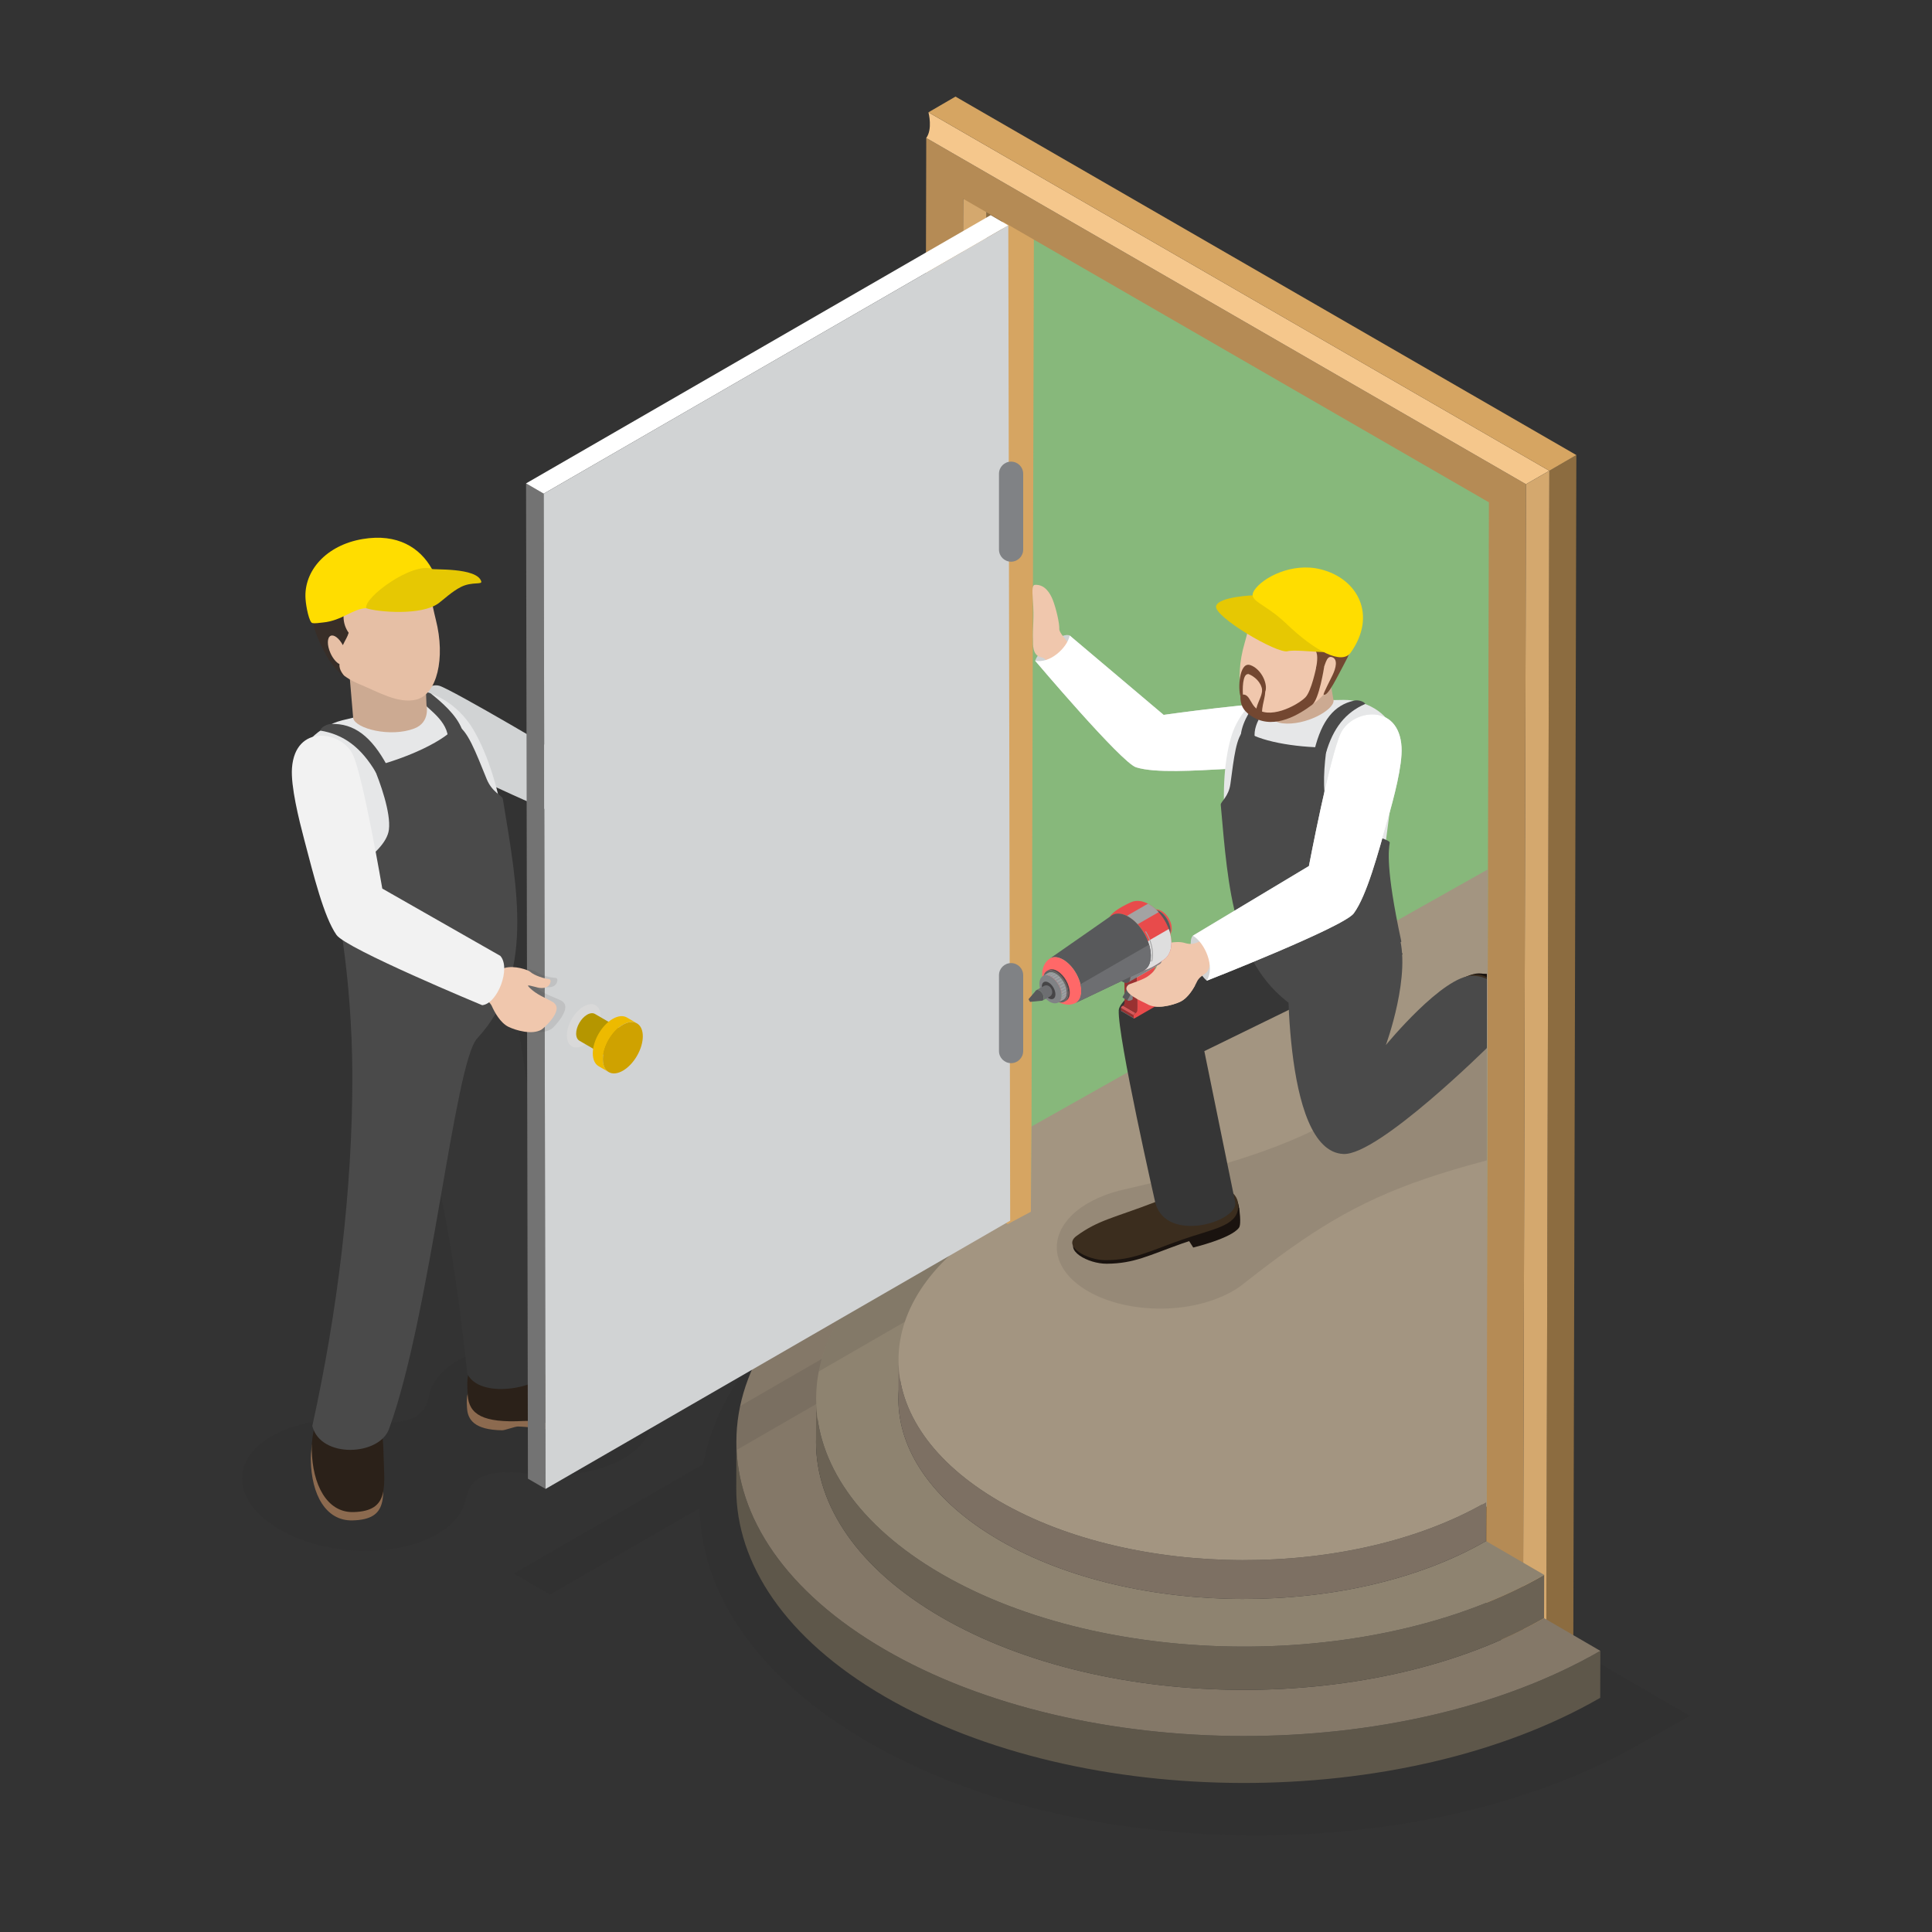 <svg xmlns="http://www.w3.org/2000/svg" xmlns:xlink="http://www.w3.org/1999/xlink" enable-background="new 0 0 3000 3000" viewBox="0 0 3000 3000" id="renovation-and-decoration-of-room">
  <rect x="0" y="0" width="3000" height="3000" fill="#333333" stroke="none"/>
  <switch>
    <g>
      <g>
        <g>
          <g>
            <g>
              <g>
                <g opacity=".1">
                  <g>
                    <path fill="#231f20" d="M968.189,2128.174c30.004,20.995,47.436,47.908,45.192,75.769
										c-4.539,55.686-86.168,94.064-182.258,85.688c-3.798-0.331-7.474-0.836-11.206-1.315
										c-61.425-7.509-89.769,3.995-96.591,39.475c-10.091,52.124-88.915,87.361-181.418,79.297
										c-48.045-4.188-90.622-19.264-120.619-40.255c-29.998-20.991-47.418-47.895-45.148-75.738
										c4.543-55.747,86.117-94.099,182.258-85.688c3.797,0.331,7.474,0.836,11.155,1.28c61.425,7.509,89.769-3.995,96.641-39.439
										c10.09-52.124,88.865-87.396,181.368-79.333C895.609,2092.103,938.185,2107.179,968.189,2128.174z"></path>
                  </g>
                </g>
                <g>
                  <g>
                    <g>
                      <path fill="#d1d3d4" d="M682.042,1064.824c-31.165-8.651-68.523,65.761-48.628,88.183
											c9.67,10.898,266.002,134.074,282.398,126.865c20.095-8.835,4.627-61.28-23.489-95.131
											C889.136,1180.904,700.801,1070.031,682.042,1064.824z"></path>
                    </g>
                  </g>
                  <g>
                    <g>
                      <g>
                        <path fill="#8c6a4f" d="M970.823,2174.766c0.631-23.82-80.823-24.494-143.621-21.187
												c-62.798,3.307-100.125-11.723-102.16,17.124c-0.437,6.2-0.258,8.168,0.103,15.117
												c0.979,18.841,11.508,34.451,54.583,35.128c4.494,0.071,19.896-5.943,24.566-5.857
												c28.328,0.523,79.382,11.56,113.308,6.255C949.238,2216.4,970.229,2197.194,970.823,2174.766z"></path>
                        <path fill="#2b2119" d="M970.56,2170.477c-1.14-15.134-66.689-35.531-121.618-37.331
												c-6.998-0.229-15.903-34.184-22.814-33.413c-40.029,4.466-77.935,26.378-93.583,27.945
												c-8.774,0.878-6.977,27.526-6.318,38.416c1.832,30.313,23.848,43.707,86.646,40.399
												c28.31-1.491,67.159,12.748,101.085,7.443C945.592,2208.991,972.244,2192.846,970.56,2170.477z"></path>
                        <path fill="#363636" d="M725.775,2133.564c22.893,45.208,137.497,15.845,123.972-14.124
												c5.737-224.626-33.319-460.986-57.357-593.816L631.372,1650.37C689.578,1842.235,705.564,1956.422,725.775,2133.564z"></path>
                        <path fill="#8c6a4f" d="M593.973,2270.089c0.956,52.995,11.179,89.435-46.696,90.789
												c-41.454,0.97-63.656-40.225-64.612-93.219c-0.956-52.995,30.576-98.143,61.152-98.693
												C574.394,2168.417,593.017,2217.094,593.973,2270.089z"></path>
                        <path fill="#2b2119" d="M595.431,2254.015c0.956,52.994,11.14,92.588-46.735,93.943
												c-41.455,0.97-63.616-43.379-64.573-96.374c-0.956-52.994,30.577-98.143,61.153-98.692
												C575.852,2152.343,594.475,2201.021,595.431,2254.015z"></path>
                        <path fill="#e6e7e8" d="M517.876,1122.934c7.741-3.361,18.343-5.69,30.134-8.431
												c19.559-4.547,83.212-38.551,91.536-41.421c25.726-4.319,70.841,17.831,95.52,59.992
												c47.936,81.891,63.432,217.707,61.16,350.12H561.044c-5.455-15.437-11.061-32.184-16.491-50.742
												c-11.57-39.54-77.094-185.009-82.889-225.064C456.207,1169.672,483.256,1137.965,517.876,1122.934z"></path>
                        <path fill="#4a4a4a" d="M668.742,1076.694c15.567,12.448,40.026,32.834,48.741,56.073l-21.808,11.496
												c-3.512-29.66-36.725-46.622-51.614-65.161C652.28,1076.295,661.726,1072.885,668.742,1076.694z"></path>
                        <path fill="#4a4a4a" d="M515.862,1375.802c-3.351-8.115,82.889-46.349,88.041-87.564
												c3.28-26.238-13.738-73.844-24.042-97.886c52.983-13.421,113.031-40.666,129.484-64.317
												c16.579,7.553,28.918,40.785,46.419,83.81c8.249,20.278,24.211,25.764,24.971,30.376
												c23.736,143.957,49.073,276.081-39.749,372.152c-35.341,38.225-72.354,429.27-136.651,605.758
												c-14.337,42.779-106.621,47.141-119.387-3.924c38.936-176.025,62.607-367.479,62.155-544.804
												C546.702,1511.554,520.774,1387.697,515.862,1375.802z"></path>
                        <path fill="#4a4a4a" d="M584.002,1199.955l17.307-10.831c-24.464-45.573-51.827-66.451-87.419-64.917
												c-5.531-0.142-15.401,4.941-16.878,10.211C533.631,1140.205,560.949,1160.635,584.002,1199.955z"></path>
                        <path fill="#ccaa92" d="M656.708,955.613l5.541,138.973c0,0,6.435,26.891-18.903,36.604
												c-37.136,14.235-91.188,0.206-94.902-15.886l-13.75-161.955L656.708,955.613z"></path>
                        <path fill="#e6bfa5" d="M501.193,998.124c10.869,34.511,27.988,52.452,58.07,64.757
												c27.107,11.088,59.124,30.404,87.147,23.455c31.953-7.924,45.696-64.058,30.325-124.132
												c-2.864-11.193-7.248-32.764-9.949-44.349c-2.159-9.26,2.992-19.833-12.904-40.643
												c-20.889-27.346-60.938-34.344-100.842-21.777C484.367,877.063,479.455,929.102,501.193,998.124z"></path>
                        <path fill="#382e28" d="M551.463,850.426c44.101-13.889,95.318,2.397,113.616,44.177
												c-8.124-10.291-14.471-15.154-20.616-15.967c-9.441-1.249-14.341,3.4-18.789,11.54
												c-17.066,3.518-32.986-0.719-59.208,12.821c-23.196,11.977-45.342,51.025-25.066,79.586
												c-2.051,6.932-4.665,9.958-9.033,19.216c-5.579-10.494-13.636-16.879-18.863-14.527
												c-5.726,2.577-5.878,14.647-0.339,26.96c3.75,8.336,9.145,14.632,14.017,17.039c-1.212,9.903,7.384,16.924,8.046,20.643
												c-23.225-20.819-27.493-31.965-36.56-49.856C467.057,939.684,482.995,871.989,551.463,850.426z"></path>
                      </g>
                    </g>
                    <g>
                      <path fill="#fd0" d="M563.06,837.016c-56.622,9.533-91.452,49.537-88.656,92.672
											c0.881,13.596,5.916,36.777,10.52,37.747c4.537,0.956,10.333-0.268,16.549-0.84c29.535-2.721,47.072-21.894,67.107-22.134
											l102.053-61.115C652.298,850.595,617.372,827.872,563.06,837.016z"></path>
                      <path fill="#e6c803" d="M747.26,902.686c-6.886-22.022-76.153-17.443-76.627-19.341
											C640.462,872.54,565,927.223,568.58,944.461c18.306,5.965,85.923,11.967,112.566-7.835
											c7.745-5.756,20.837-18.283,34.699-25.239C732.99,902.783,749.07,908.475,747.26,902.686z"></path>
                    </g>
                  </g>
                </g>
              </g>
            </g>
          </g>
          <g>
            <g>
              <g>
                <g>
                  <g>
                    <g>
                      <polygon fill="#8c6c40" points="1527.195 2049.512 1569.157 2025.127 1573.647 301.095 1531.685 325.48"></polygon>
                    </g>
                    <path fill="#d4a86e" d="M1495.55,308.643c16.828-1.884,35.169,15.901,36.135,16.837l-4.49,1724.032
										c-0.965-0.936-19.307-18.721-36.135-16.838L1495.55,308.643z"></path>
                    <polygon fill="#d6a562" points="1556.604 335.99 1552.114 1900.878 2335.721 2353.293 2340.21 788.405"></polygon>
                    <polygon fill="#87b87b" points="1605.471 343.655 1601.211 1931.188 2344.705 2360.443 2348.964 772.911"></polygon>
                    <g>
                      <path fill="#b58b55" d="M1438.283,214.211c-1.537,542.127-3.127,1243.174-4.663,1785.301
											c13.677,7.896,43.764,25.267,57.441,33.164c1.443-509.133,2.94-1177.186,4.49-1724.032
											c277.604,160.275,538.798,311.075,816.403,471.35c-1.55,546.846-3.046,1242.912-4.49,1752.044
											c13.677,7.896,43.764,25.267,57.441,33.164c1.537-542.127,3.127-1271.187,4.663-1813.314
											C2064.61,575.82,1743.241,390.278,1438.283,214.211z"></path>
                    </g>
                    <g>
                      <polygon fill="#8c6c40" points="2401.039 2582.039 2443.001 2557.653 2447.771 706.626 2405.809 731.012"></polygon>
                    </g>
                    <path fill="#f5c78c" d="M1441.704,174.386l964.105,556.626c-0.969,0.556-19.391,11.122-36.241,20.876
										l-931.284-537.677C1448.284,200.503,1442.033,175.691,1441.704,174.386z"></path>
                    <path fill="#d4a86e" d="M2369.568,751.888c16.85-9.753,35.272-20.32,36.241-20.876l-4.77,1851.027
										c-0.966-0.936-19.307-18.721-36.135-16.837L2369.568,751.888z"></path>
                    <g>
                      <polygon fill="#d6a562" points="2405.809 731.012 2447.771 706.626 1483.666 150 1441.704 174.386"></polygon>
                    </g>
                    <polygon fill="#a39581" points="2308.588 2339.597 1562.782 1901.862 1600.743 1881.63 1601.981 1749.091 2310.398 1349.922"></polygon>
                  </g>
                  <g opacity=".1">
                    <path fill="#231f20" d="M1950.597,2850c225.649-0.007,438.36-51.047,598.953-143.717l74.506-41.852l-165.045-95.95
										l-37.979,20.765c-125.211,72.257-292.435,112.047-470.866,112.047c-180.255-0.007-349.141-40.479-475.544-113.972
										c-119.608-69.536-185.392-159.606-185.242-253.625c0.151-93.796,65.982-183.4,185.363-252.289l54.968-31.727
										l-165.041-95.95l-18.441,10.64c-167.554,96.69-259.954,227.699-260.183,368.888
										c-0.226,141.448,92.041,273.068,259.811,370.605c162.09,94.234,376.859,146.137,604.69,146.137
										C1950.576,2850,1950.568,2850,1950.597,2850z"></path>
                    <polygon fill="#231f20" points="797.96 2443.312 1521.897 2025.339 1577.797 2058.159 853.856 2476.132"></polygon>
                  </g>
                  <g>
                    <path fill="#5e574a" d="M1143.468,2238.206c-0.331,116.719,76.354,233.645,230.064,323.01
										c306.853,178.399,804.476,179.403,1111.47,2.243l-0.207,72.909c-306.995,177.16-804.616,176.156-1111.47-2.243
										c-153.71-89.365-230.395-206.291-230.064-323.01L1143.468,2238.206z"></path>
                    <g>
                      <g>
                        <defs>
                          <path id="a" d="M1373.787,1917.419l87.415,50.821c-258.695,149.287-258.791,392.176-0.216,542.506
													c258.575,150.331,677.905,151.177,936.6,1.89l87.415,50.821c-306.994,177.16-804.616,176.156-1111.47-2.243
													C1066.678,2382.817,1066.793,2094.579,1373.787,1917.419z"></path>
                        </defs>
                        <use xlink:href="#a" fill="#847868" overflow="visible"></use>
                        <clipPath id="b">
                          <use xlink:href="#a" overflow="visible"></use>
                        </clipPath>
                        <polygon fill="#231f20" points="797.96 2386.156 1521.897 1968.183 1577.797 2001.004 853.856 2418.976" clip-path="url(#b)" opacity=".1"></polygon>
                      </g>
                    </g>
                    <path fill="#6b6254" d="M1267.31,2171.348c-0.279,98.355,64.34,196.885,193.867,272.19
										c258.576,150.331,677.906,151.177,936.6,1.89l-0.191,67.21c-258.695,149.287-678.025,148.441-936.6-1.89
										c-129.526-75.305-194.146-173.834-193.867-272.189L1267.31,2171.348z"></path>
                    <g>
                      <path fill="#8e8370" d="M1461.393,1901.031l90.275,52.484c-208.814,120.502-208.892,316.558-0.174,437.903
											c208.718,121.345,547.194,122.028,756.008,1.526l90.275,52.484c-258.694,149.287-678.025,148.441-936.6-1.89
											C1202.602,2293.207,1202.698,2050.318,1461.393,1901.031z"></path>
                    </g>
                    <g>
                      <defs>
                        <path id="c" d="M1461.393,1901.031l90.275,52.484c-208.814,120.502-208.892,316.558-0.174,437.903
												c208.718,121.345,547.194,122.028,756.008,1.526l90.275,52.484c-258.694,149.287-678.025,148.441-936.6-1.89
												C1202.602,2293.207,1202.698,2050.318,1461.393,1901.031z"></path>
                      </defs>
                      <clipPath id="d">
                        <use xlink:href="#c" overflow="visible"></use>
                      </clipPath>
                      <polygon fill="#231f20" points="797.96 2337.843 1521.897 1919.87 1577.797 1952.691 853.856 2370.663" clip-path="url(#d)" opacity=".1"></polygon>
                    </g>
                    <path fill="#7d7063" d="M1395.178,2111.383c-0.225,79.391,51.935,158.923,156.487,219.707
										c208.717,121.345,547.194,122.028,756.008,1.526l-0.171,60.327c-208.814,120.502-547.29,119.819-756.008-1.526
										c-104.552-60.784-156.712-140.316-156.487-219.707L1395.178,2111.383z"></path>
                    <g>
                      <path fill="#a39581" d="M1551.839,1893.188l377.917,219.714l377.917,219.714
											c-208.814,120.502-547.29,119.819-756.008-1.526C1342.947,2209.746,1343.025,2013.69,1551.839,1893.188z"></path>
                    </g>
                  </g>
                  <g>
                    <defs>
                      <polygon id="e" points="1605.471 343.655 1601.211 1931.188 2307.673 2332.616 2311.933 745.083"></polygon>
                    </defs>
                  </g>
                </g>
                <g>
                  <g>
                    <g>
                      <g>
                        <polygon fill="#737373" points="847.176 2311.995 819.76 2296.063 816.86 750.608 844.276 766.541"></polygon>
                      </g>
                      <g>
                        <polygon fill="#fff" points="844.276 766.541 816.86 750.608 1538.289 334.091 1565.706 350.023"></polygon>
                      </g>
                      <polygon fill="#d1d3d4" points="1565.706 350.023 1568.606 1895.478 847.176 2311.995 844.276 766.541"></polygon>
                    </g>
                  </g>
                  <g>
                    <g>
                      <path fill="#d9d9d9" d="M906.315,1562.783c-14.452,8.344-26.119,28.552-26.072,45.158
											c0.047,16.606,11.79,23.299,26.242,14.955c14.452-8.344,26.119-28.552,26.072-45.158
											C932.511,1561.131,920.767,1554.439,906.315,1562.783z"></path>
                    </g>
                    <g>
                      <g>
                        <g>
                          <path fill="#b59600" d="M911.597,1575.643c4.792-2.767,9.12-3.021,12.236-1.21l38.1,22.142
													c-3.115-1.811-7.444-1.557-12.234,1.21c-9.346,5.396-16.968,18.597-16.937,29.335c0.015,5.436,1.93,9.249,5.006,11.036
													l-38.102-22.142c-3.076-1.788-4.99-5.6-5.006-11.037C894.631,1594.24,902.252,1581.039,911.597,1575.643z"></path>
                          <g>
                            <path fill="#c79c00" d="M949.699,1597.785c-9.346,5.396-16.967,18.597-16.937,29.336
														c0.031,10.901,7.702,15.273,17.048,9.877c9.487-5.477,17.109-18.679,17.078-29.58
														C966.858,1596.68,959.186,1592.308,949.699,1597.785z"></path>
                          </g>
                        </g>
                      </g>
                      <g>
                        <g>
                          <path fill="#edba00" d="M951.388,1582.131c8.622-4.977,16.431-5.442,22.069-2.164l15.631,9.083
													c-5.638-3.276-13.446-2.812-22.068,2.166c-17.135,9.892-30.967,33.85-30.911,53.539
													c0.028,9.781,3.477,16.66,9.044,19.895l-15.631-9.084c-5.566-3.234-9.017-10.115-9.044-19.895
													C920.422,1615.983,934.254,1592.024,951.388,1582.131z"></path>
                          <g>
                            <ellipse cx="967.12" cy="1626.85" fill="#cfa200" rx="43.714" ry="25.32" transform="rotate(-59.834 967.207 1626.856)"></ellipse>
                          </g>
                        </g>
                      </g>
                    </g>
                  </g>
                  <path fill="#808285" d="M1570.003 1650.855 1570.003 1650.855c-10.378 0-18.791-8.413-18.791-18.791v-117.79c0-10.378 8.413-18.791 18.791-18.791h0c10.378 0 18.791 8.413 18.791 18.791v117.79C1588.794 1642.442 1580.381 1650.855 1570.003 1650.855zM1570.003 872.189 1570.003 872.189c-10.378 0-18.791-8.413-18.791-18.791v-117.79c0-10.378 8.413-18.791 18.791-18.791h0c10.378 0 18.791 8.413 18.791 18.791v117.79C1588.794 863.776 1580.381 872.189 1570.003 872.189z"></path>
                </g>
              </g>
            </g>
          </g>
          <g>
            <path fill="#231f20" d="M852.624,1533.078c-7.61,0.52-19.307-3.721-21.751-2.253
						c-0.337,0.629,7.951,8.577,20.939,14.301c15.401,6.787,20.886,8.453,22.626,10.905c12.755,10.959-14.193,38.999-17.885,41.549
						c-13.735,9.483-39.397,3.946-51.265-0.776c-13.299-5.291-23.51-21.781-28.001-30.215c-2.959-5.557-9.204-9.239-13.339-11.821
						c-16.467-10.282-4.791-54.934,5.437-50.447c9.406,4.041,15.599,4.49,23.612,1.61c14.952-5.373,36.488,0.558,39.83,3.179
						c7.32,5.742,23.147,9.127,29.665,9.342c1.716,0.057,3.136,1.468,3.052,3.182
						C865.285,1526.923,862.249,1532.42,852.624,1533.078z" opacity=".1"></path>
            <path fill="#f0c7ad" d="M841.293,1534.21c-7.628-0.007-19.004-5.047-21.543-3.751
						c-0.38,0.605,7.339,9.106,19.901,15.715c14.895,7.836,20.252,9.876,21.818,12.443c11.967,11.815-16.855,37.925-20.715,40.213
						c-14.358,8.511-39.576,1.213-51.089-4.318c-12.902-6.198-21.948-23.354-25.845-32.078c-2.568-5.748-8.543-9.854-12.49-12.715
						c-15.717-11.396-0.982-55.134,8.911-49.951c9.104,4.682,15.251,5.557,23.444,3.238c15.287-4.327,36.363,3.079,39.515,5.925
						c6.905,6.235,22.46,10.705,28.948,11.371c1.708,0.175,3.027,1.681,2.825,3.386
						C854.349,1528.946,850.94,1534.219,841.293,1534.21z"></path>
            <g>
              <path fill="#f2f2f2" d="M453.388,1192.531c-2.085,28.189,10.656,79.559,19,111.174
							c14.5,54.941,30.385,119.958,50.177,148.146c15.122,21.537,226.188,109.01,226.188,109.01
							c24.128-2.352,44.924-57.894,28.128-76.601L593.626,1379.77c0,0-29.5-172.721-45.439-207.421
							C531,1134.931,458.513,1123.255,453.388,1192.531z"></path>
            </g>
          </g>
          <g>
            <defs>
              <rect id="f" width="891.414" height="1490.387" x="1417.323" y="784.814"></rect>
            </defs>
            <clipPath id="g">
              <use xlink:href="#f" overflow="visible"></use>
            </clipPath>
            <g clip-path="url(#g)">
              <g opacity=".1">
                <g>
                  <g>
                    <path fill="#231f20" d="M1688.354,1868.875c-56.17,33.241-63.982,86.758-15.028,125.282
										c53.486,42.099,154.458,50.366,225.532,18.479c6.016-2.701,11.623-5.601,16.818-8.675
										c6.313-3.736,12.015-7.728,17.089-11.924c50.651-39.899,93.308-70.677,136.018-95.952
										c89.896-53.199,179.997-81.987,345.096-119.929c14.919-3.198,29.292-7.766,42.627-13.743
										c6.021-2.702,11.622-5.599,16.821-8.676c56.17-33.241,63.982-86.758,15.019-125.287
										c-53.477-42.095-154.449-50.361-225.524-18.474c-6.015,2.701-11.623,5.601-16.819,8.676
										c-6.314,3.736-12.018,7.73-17.097,11.929c-50.648,39.897-93.303,70.674-136.012,95.949
										c-89.893,53.198-179.994,81.985-345.094,119.927c-14.919,3.198-29.301,7.761-42.627,13.743
										C1699.155,1862.901,1693.552,1865.798,1688.354,1868.875z"></path>
                  </g>
                </g>
              </g>
              <g>
                <g>
                  <g>
                    <g>
                      <path fill="#1a130f" d="M1852.845,1937.163c0,0,59.129-14.144,71.073-30.83c4.145-5.792,0.159-30.757,0.159-30.757
											l-83.063,43.039L1852.845,1937.163z"></path>
                      <path fill="#1a130f" d="M1924.023,1880.475c-2.365,29.594-39.649,33.106-89.01,50.638
											c-51.365,18.244-73.893,30.932-116.506,31.206c-29.353,0.189-67.463-21.469-45.894-37.35
											c34.089-25.1,65.75-20.446,128.272-44.542c40.858-15.747,56.459-41.786,79.943-37.353
											C1900.344,1846.758,1925.969,1856.124,1924.023,1880.475z"></path>
                      <path fill="#3b2d1e" d="M1922.728,1874.929c-2.365,29.594-39.649,33.106-89.01,50.638
											c-51.365,18.244-73.893,30.932-116.506,31.206c-29.353,0.189-67.463-21.47-45.894-37.35
											c34.089-25.1,58.686-28.306,121.208-52.401c40.858-15.746,63.523-33.926,87.007-29.493
											C1899.048,1841.212,1924.674,1850.578,1922.728,1874.929z"></path>
                      <g>
                        <path d="M2325.93,1513.031c15.441,5.35,47.423,48.612,47.423,48.612l-8.358,17.495L2325.93,1513.031z"></path>
                        <path fill="#1a130f" d="M2373.353,1561.643c0,0-31.982-43.262-47.423-48.612
												c-3.63-1.257-27.749-0.805-27.749-0.805l53.612,51.587L2373.353,1561.643z"></path>
                        <path fill="#1a130f" d="M2415.788,1716.76c-22.975,15.884-76.34-53.33-112.066-103.883
												c-35.726-50.553-66.324-69.221-37.038-89.919c29.287-20.698,54.677-15.631,90.403,34.922
												c16.105,22.79,50.382,42.071,66.416,71.947C2438.454,1657.684,2437.575,1701.697,2415.788,1716.76z"></path>
                        <path fill="#3b2d1e" d="M2411.732,1718.188c-22.975,15.883-76.34-53.331-112.065-103.884
												s-66.324-69.221-37.037-89.919c29.286-20.698,53.12-14.711,88.846,35.842c16.105,22.79,48.306,44.538,64.34,74.414
												C2430.766,1662.499,2433.52,1703.126,2411.732,1718.188z"></path>
                      </g>
                      <path fill="#363636" d="M1918.237,1868.101c1.769,29.719-106.412,62.12-124.077,0.406
											c0,0-59.025-258.977-56.965-299.944c2.162-43.004,373.843-251.539,373.843-251.539l66.748,164.832l-307.708,150.331
											L1918.237,1868.101z"></path>
                      <path fill="#4a4a4a" d="M2286.929,1515.107c56.743,1.579,56.454,74.21,25.331,108.857
											c0,0-171.437,170.143-226.083,167.947c-97.616-3.923-86.029-315.635-86.029-315.635s156.458-68.427,170.884-27.746
											c22.157,62.479-19.085,174.26-19.085,174.26S2241.264,1513.836,2286.929,1515.107z"></path>
                    </g>
                  </g>
                </g>
              </g>
            </g>
            <g clip-path="url(#g)">
              <g>
                <g>
                  <g>
                    <g>
                      <g>
                        <path fill="#d1d3d4" d="M2007.676,1179.646c-23.816,9.597-71.789,12.772-101.452,14.291
												c-51.549,2.641-112.2,6.868-142.062-2.465c-22.817-7.131-156.853-165.588-156.853-165.588
												c9.12-22.506,44.265-44.638,53.793-39.011l145.789,123.182c0,0,157.611-22.219,192.044-18.019
												C2036.063,1096.565,2066.204,1156.061,2007.676,1179.646z"></path>
                      </g>
                      <path fill="#f0c7ad" d="M1603.769,931.034c-1.176-15.243-0.839-22.648,3.23-22.902
											c15.132-0.946,23.5,12.545,27.747,23.342c5.138,13.066,10.585,36.548,10.13,45.217c-0.3,5.711,10.74,16.68,12.749,20.626
											c7.999,15.717-22.004,44.999-27.863,36.716c-5.427-7.552-5.487-11.934-13.073-13.447
											c-14.154-2.822-12.482-21.248-12.625-25.104C1603.182,971.846,1606.193,962.458,1603.769,931.034z"></path>
                      <g>
                        <path fill="#fff" d="M2007.676,1179.646c-23.816,9.597-71.789,12.772-101.452,14.291
												c-51.549,2.641-112.2,6.868-142.062-2.465c-22.817-7.131-156.853-165.588-156.853-165.588
												c22.47,5.066,49.501-19.371,53.793-39.011l145.789,123.182c0,0,157.611-22.219,192.044-18.019
												C2036.063,1096.565,2066.204,1156.061,2007.676,1179.646z"></path>
                      </g>
                    </g>
                    <g>
                      <g>
                        <g>
                          <path fill="#e6e7e8" d="M2099.241,1087.654c-7.533-1.198-17.339-0.849-28.278-0.592
													c-18.146,0.426-81.527-15.001-89.46-15.637c-23.493,2.015-57.996,31.568-70.101,74.035
													c-23.513,82.485-6.481,204.866,25.339,320.266l205.873-52.983c1.298-14.742,2.432-30.665,3.005-48.134
													c1.22-37.219,25.806-179.322,21.856-215.69C2163.755,1114.674,2132.933,1093.012,2099.241,1087.654z"></path>
                          <path fill="#4a4a4a" d="M1956.759,1081.164c-10.822,14.404-27.641,37.76-30.034,60.066l21.68,5.151
													c-3.607-26.755,21.645-49.086,30.502-68.669C1971.08,1077.107,1962.043,1076.25,1956.759,1081.164z"></path>
                          <path fill="#4a4a4a" d="M2016.227,1567.889l159.796-105.707c-25.004-115.766-19.478-143.481-18.052-153.627
													c1.105-7.858-83.001-21.899-96.796-56.817c-8.782-22.23-4.61-67.736-1.006-91.104
													c-49.404,0.188-108.107-10.134-127.838-27.13c-12.811,10.347-16.126,42.217-21.753,83.823
													c-2.653,19.609-15.389,28.007-15.016,32.216c11.653,131.365,19.24,252.731,118.636,316.819
													C2014.852,1566.784,2015.53,1567.302,2016.227,1567.889z"></path>
                          <path fill="#4a4a4a" d="M2058.707,1169.974l-17.59-5.582c11.148-45.405,30.398-69.846,61.9-76.521
													c4.81-1.37,14.595,0.855,17.075,5.137C2089.341,1106.322,2070.029,1130.361,2058.707,1169.974z"></path>
                          <path fill="#ccaa92" d="M1940.015,972.462l26.458,122.902c0,0,0.425,24.99,24.794,27.784
													c35.715,4.095,79.871-20.363,79.496-35.286l-24.45-144.87L1940.015,972.462z"></path>
                        </g>
                      </g>
                    </g>
                    <path fill="#f0c7ad" d="M2087.66,1020.223c-11.317,31.924-32.694,68.116-57.122,76.766
										c-25.579,9.058-47.708,25.501-73.886,19.023c-29.626-7.331-40.487-61.428-24.1-117.115
										c3.053-10.375,7.877-30.409,10.791-41.157c2.33-8.591-2.12-18.651,13.424-37.592
										c20.428-24.891,58.053-30.116,94.879-17.045C2115.022,925.601,2110.293,956.375,2087.66,1020.223z"></path>
                    <path fill="#734731" d="M1926.213,1079.297c-1.211,17.481,6.918,27.222,20.806,34.985
										c33.233,18.578,71.275-5.487,90.443-19.851c10.87-8.146,18.613-58.556,18.613-58.556l-12.146-0.099
										c0,0-7.565,37.79-16.991,47.146c-12.932,12.834-58.163,36.603-78.655,14.86c-4.25-4.509-7.635-12.867-11.109-16.32
										C1932.58,1076.894,1928.33,1078.882,1926.213,1079.297z"></path>
                    <path fill="#734731" d="M2053.288,898.471c-35.024-12.837-82.357-8.775-101.706,26.371
										c-3.335,6.058-16.393,16.006-7.304,21.016c7.933-9.358,25.872,20.846,50.028,26.28
										c23.239,5.228,28.182,10.418,48.845,39.063c4.246,5.885,1.35,22.001,0.332,26.023c2.336,1.703,5.342,3.829,8.832,6.966
										c5.565-9.632,6.588-26.605,15.889-23.809c9.638,2.897,6.364,16.994,0.775,28.328c-3.783,7.674-13.105,26.09-13.849,29.547
										c6.212,5.363,22.608-29.99,31.679-46.426C2118.436,974.529,2116.242,921.545,2053.288,898.471z"></path>
                    <g>
                      <path fill="#734731" d="M1965.657,1066.206c-1.096-14.536-12.411-30.372-25.625-33.852
											c-0.509-0.134-2.609,13.815-1.385,14.292c9.005,3.521,19.899,12.328,21.414,25.665
											C1962.869,1076.641,1966.104,1075.141,1965.657,1066.206z"></path>
                    </g>
                    <g>
                      <path fill="#734731" d="M1930.037,1079.571c-0.54-7.493-1.211-33.977,8.574-32.866
											c0.932,0.106,1.947-14.176,1.58-14.255c-15.913-3.417-18.055,36.895-13.994,48.751L1930.037,1079.571z"></path>
                    </g>
                    <path fill="#734731" d="M1959.478,1106.887l-9.69-0.42c1.744-17.62,12.685-25.776,9.508-41.992l4.652-0.943
										C1967,1079.627,1960.39,1088.698,1959.478,1106.887z"></path>
                    <g>
                      <path fill="#e6c803" d="M1999.565,1011.191c16.278-4.625,111.065,11.537,41.157-10.287l-93.65-76.55
											c0,0-54.734,1.955-58.725,16.686C1884.003,957.078,1983.39,1015.787,1999.565,1011.191z"></path>
                      <path fill="#fd0" d="M1947.683,916.583c-11.205,17.048,15.182,18.775,49.697,51.859
											c45.233,43.359,86.381,64.229,99.997,44.957c41.142-58.231,11.245-114.816-46.434-129.344
											C2006.302,872.811,1960.644,896.864,1947.683,916.583z"></path>
                    </g>
                  </g>
                </g>
              </g>
            </g>
            <g clip-path="url(#g)">
              <g>
                <path fill="#d1d3d4" d="M2176.326,1160.337c1.536,28.224-12.204,79.336-21.162,110.782
								c-15.567,54.649-32.716,119.344-53.052,147.141c-15.539,21.239-228.268,104.584-228.268,104.584
								c-20.208-17.501-30.779-61.983-21.53-69.911l180.153-108.126c0,0,32.859-172.114,49.471-206.497
								C2099.85,1101.236,2172.552,1090.974,2176.326,1160.337z"></path>
              </g>
              <path fill="#f0c7ad" d="M1796.38,1499.178c-0.465,12.077-8.808,13.213-19.378,25.544
							c-10.953,12.778-19.524,6.273-21.14,8.808c-12.195,11.58,21.444,23.12,25.259,25.483c14.19,8.789,39.544,1.983,51.163-3.322
							c13.02-5.945,22.398-22.922,26.465-31.569c2.68-5.697,8.733-9.685,12.735-12.469c15.936-11.088,2.056-55.104-7.937-50.115
							c-9.193,4.504-15.356,5.259-23.503,2.781c-15.2-4.624-36.416,2.37-39.623,5.154
							C1793.395,1475.573,1793.866,1497.832,1796.38,1499.178z"></path>
              <g>
                <path fill="#fff" d="M2176.326,1160.337c1.536,28.224-12.204,79.336-21.162,110.782
								c-15.567,54.649-32.716,119.344-53.052,147.141c-15.539,21.239-228.268,104.584-228.268,104.584
								c13.264-21.611-2.592-58.46-21.53-69.911l180.153-108.126c0,0,32.859-172.114,49.471-206.497
								C2099.85,1101.236,2172.552,1090.974,2176.326,1160.337z"></path>
              </g>
            </g>
            <g clip-path="url(#g)">
              <g>
                <g>
                  <g>
                    <g>
                      <g>
                        <g>
                          <g>
                            <path fill="#993131" d="M1775.933,1543.575c-0.256-0.149-0.605-0.137-0.992,0.063l-1.909,0.992
														c-0.641,0.334-1.223,0.356-1.652,0.107l19.721,11.46c0.428,0.249,1.01,0.227,1.651-0.107l1.909-0.993
														c0.387-0.2,0.736-0.212,0.992-0.063L1775.933,1543.575z"></path>
                            <g>
                              <defs>
                                <path id="h" d="M1760.669,1581.368l-19.721-11.46
																c-0.287-0.167-0.459-0.533-0.441-1.051l19.72,11.46C1760.209,1580.836,1760.381,1581.201,1760.669,1581.368z" enable-background="new"></path>
                              </defs>
                              <clipPath id="i">
                                <use xlink:href="#h" overflow="visible"></use>
                              </clipPath>
                              <g clip-path="url(#i)">
                                <path fill="#858585" d="M1760.669,1581.368l-19.721-11.46c-0.287-0.167-0.459-0.533-0.441-1.051l19.72,11.46
																C1760.209,1580.836,1760.381,1581.201,1760.669,1581.368L1760.669,1581.368z"></path>
                              </g>
                            </g>
                            <g>
                              <polygon fill="#993131" points="1760.228 1580.318 1740.507 1568.857 1740.643 1565.081 1760.363 1576.542"></polygon>
                            </g>
                            <path fill="#d45959" d="M1743.752,1561.546l-1.694,1.074c-0.771,0.49-1.385,1.557-1.416,2.462l19.72,11.46
														c0.03-0.905,0.644-1.973,1.415-2.462l1.694-1.074L1743.752,1561.546z"></path>
                            <path fill="#993131" d="M1766.028,1557.195c-0.043-15.249-0.729-38.406-0.766-39.625l-19.72-11.46
														c0.036,1.219,0.722,24.377,0.765,39.625c0.017,6.09-0.089,9.691-0.202,11.779c-0.079,1.495-1.091,3.231-2.353,4.032
														l19.72,11.46c1.262-0.801,2.274-2.536,2.354-4.032C1765.939,1566.886,1766.046,1563.285,1766.028,1557.195z"></path>
                            <g>
                              <path fill="#e84b4b" d="M1796.403,1559.342c0.089,0.973-0.611,2.265-1.504,2.781l-33.15,19.14
															c-0.863,0.498-1.556,0.069-1.521-0.945l0.135-3.776c0.03-0.905,0.644-1.973,1.415-2.462l1.694-1.074
															c1.262-0.801,2.274-2.536,2.354-4.032c0.113-2.087,0.219-5.688,0.202-11.779c-0.043-15.249-0.729-38.406-0.766-39.625
															l30-17.321c-0.376,0.642-7.521,12.841-7.83,23.53c-0.538,18.617,2.08,25.793,2.979,31.281
															c0.2,1.211,1.173,1.639,2.341,1.03l1.909-0.993c0.744-0.385,1.348-0.072,1.422,0.738L1796.403,1559.342z"></path>
                            </g>
                            <g>
                              <polygon fill="#dbdbdb" points="1765.263 1517.57 1745.542 1506.11 1775.543 1488.789 1795.263 1500.249"></polygon>
                            </g>
                          </g>
                          <g>
                            <path fill="#58595b" d="M1751.025,1527.942c-0.077,0.303-1.548,6.055-3.223,10.938
														c-1.077,3.144-2.928,6.321-4.128,8.209c-0.571,0.897-0.572,1.884-0.063,2.18l7.8,4.532
														c-0.509-0.295-0.509-1.283,0.063-2.18c1.199-1.889,3.052-5.065,4.128-8.209c1.674-4.883,3.145-10.636,3.223-10.938
														L1751.025,1527.942z"></path>
                            <g>
                              <path fill="#808285" d="M1758.825,1532.475l0.054,19.094c-0.467,0.532-1.018,0.963-1.612,1.306
															c-1.869,1.079-4.167,1.284-5.655,1.001c-0.701-0.136-0.776-1.252-0.138-2.254c1.199-1.889,3.052-5.065,4.128-8.209
															C1757.276,1538.53,1758.747,1532.777,1758.825,1532.475z"></path>
                            </g>
                          </g>
                          <g>
                            <path fill="#808285" d="M1755.317,1515.36c-0.026,0.189-0.512,3.779-0.685,5.039
														c-0.344,2.533-1.443,4.317-3.033,5.241l49.301-28.651c1.589-0.924,2.689-2.708,3.033-5.241
														c0.173-1.26,0.66-4.85,0.685-5.039L1755.317,1515.36z"></path>
                            <g>
                              <polygon fill="#dcdcdc" points="1727.249 1499.155 1776.549 1470.504 1804.617 1486.709 1755.317 1515.36"></polygon>
                            </g>
                            <g>
                              <path fill="#58595b" d="M1755.317,1515.36c-0.026,0.189-0.512,3.779-0.685,5.039
															c-0.771,5.679-5.339,7.592-10.713,4.49l-16.715-9.65l0.046-16.084L1755.317,1515.36z"></path>
                            </g>
                          </g>
                        </g>
                        <g>
                          <g>
                            <path fill="#fff" d="M1813.134 1455.046c-.171.118-.345.231-.524.335C1812.77 1455.283 1812.951 1455.166 1813.134 1455.046zM1813.189 1455.01c-.018.012-.036.024-.055.036C1813.152 1455.034 1813.171 1455.023 1813.189 1455.01z"></path>
                            <path fill="#f04d4d" d="M1818.534,1434.978c-0.3-1.067-0.611-2.17-0.964-3.066
														c-0.178-0.452-0.396-1.064-0.596-1.507c-0.887-1.976-0.887-1.976-1.403-2.944c-0.515-0.967-0.515-0.967-1.665-2.818
														c-0.258-0.416-0.645-0.943-0.922-1.347c-0.295-0.43-1.265-1.704-2.066-2.609c-0.402-0.454-1.24-1.399-2.318-2.395
														c-1.501-1.386-2.604-2.151-2.615-2.158c-0.368-0.252-0.85-0.603-1.228-0.839c-0.501-0.314-1.175-0.728-1.703-0.996
														c-1.04-0.527-1.938-0.982-3.672-1.511c-1.487-0.453-2.83-0.573-3.335-0.618c-0.531-0.047-1.244-0.036-1.777-0.022
														c-0.313,0.008-0.729,0.063-1.041,0.093c-0.011,0.001-1.121,0.112-2.499,0.577c-0.424,0.143-0.974,0.378-1.382,0.563
														c-0.27,0.123-0.612,0.324-0.875,0.463c3.028-1.76,7.198-1.559,11.826,1.019c9.41,5.244,17.146,18.337,17.28,29.244
														c0.064,5.192-1.607,8.953-4.391,10.903c0.248-0.164,0.495-0.334,0.701-0.484c0.24-0.174,0.538-0.435,0.762-0.629
														c0.439-0.378,1.079-1.054,1.457-1.537c0.783-1.001,1.684-2.326,2.436-4.567c0.21-0.626,0.502-1.667,0.703-3.073
														c0.077-0.542,0.137-1.271,0.17-1.818c0.026-0.422,0.026-0.988,0.026-1.411
														C1819.442,1438.823,1818.81,1435.956,1818.534,1434.978z"></path>
                          </g>
                          <path fill="#58595b" d="M1800.3,1414.864c-4.628-2.579-8.798-2.779-11.826-1.019l-14.332,8.329
													c3.028-1.76,7.198-1.559,11.826,1.019c9.41,5.244,17.146,18.337,17.28,29.243c0.068,5.543-1.841,9.455-4.97,11.274
													l14.332-8.329c3.129-1.818,5.038-5.73,4.97-11.274C1817.446,1433.2,1809.71,1420.108,1800.3,1414.864z"></path>
                          <path fill="#e84b4b" d="M1818.915,1462.597c-0.045-0.947-0.094-2.21-0.178-3.154
													c-0.094-1.066-0.231-2.488-0.415-3.541c-0.35-1.995-0.89-4.643-1.348-6.615c-0.25-1.073-0.67-2.483-1.011-3.53
													c-1.25-3.838-2.092-5.872-2.484-6.744c-0.445-0.992-0.996-2.335-1.486-3.306c-0.493-0.977-1.129-2.292-1.644-3.258
													c-0.516-0.97-1.233-2.249-1.793-3.194c-3.2-5.401-6.895-10.289-10.981-14.529c-0.724-0.751-1.712-1.732-2.474-2.444
													c-0.829-0.774-1.976-1.76-2.83-2.506c-0.933-0.815-2.24-1.832-3.26-2.536c-1.537-1.061-3.609-2.453-5.246-3.352
													c-0.995-0.546-2.347-1.227-3.375-1.708c-0.735-0.344-1.736-0.76-2.498-1.041c-1.299-0.478-3.053-1.071-4.405-1.365
													c-0.674-0.147-1.57-0.36-2.253-0.461c-1.033-0.152-2.418-0.333-3.461-0.38c-1.96-0.09-3.473-0.001-5.016,0.208
													c-1.99,0.27-3.583,0.743-4.568,1.092c-0.515,0.182-1.193,0.453-1.696,0.666c-0.593,0.251-1.373,0.611-1.958,0.879
													c-2.984,1.369-5.261,2.523-5.687,2.74c-3.241,1.654-4.344,2.266-6.345,3.377c-1.658,0.92-3.159,1.835-4.366,2.569
													c-1.602,0.976-2.521,1.604-4.35,2.855c-0.731,0.499-1.678,1.204-2.377,1.746c-1.399,1.085-3.249,2.589-5.144,4.605
													c-0.536,0.57-1.243,1.343-1.706,1.973c-0.828,1.13-1.879,2.679-2.591,3.885c-0.847,1.435-1.626,3.538-2.18,5.109
													c-0.594,1.685-1.067,4.039-1.313,5.808c-0.267,1.917-0.347,4.504-0.394,6.439c0.062,4.927,0.846,8.889,1.141,10.38
													c1.039,5.252,2.792,9.956,2.979,10.439c0.4,1.033,0.903,2.425,1.357,3.436c0.457,1.018,1.044,2.386,1.524,3.393
													c0.482,1.011,1.134,2.358,1.682,3.335c0.55,0.979,1.261,2.297,1.833,3.264c0.571,0.966,1.361,2.238,1.974,3.178
													c0.516,0.792,2.088,3.201,4.34,6.041c0.685,0.865,1.623,2,2.348,2.832c0.719,0.826,1.723,1.886,2.462,2.694
													c0.732,0.8,1.777,1.801,2.569,2.541c1.544,1.441,3.734,3.216,5.391,4.525c0.819,0.647,1.964,1.443,2.853,1.989
													c1.325,0.812,3.087,1.914,4.486,2.591c1.685,0.815,4.002,1.761,5.771,2.372c0.835,0.289,1.973,0.615,2.843,0.768
													c1.653,0.291,3.871,0.66,5.549,0.71c0.805,0.024,1.883,0.025,2.685-0.054c1.287-0.126,3.002-0.348,4.265-0.628
													c0.911-0.202,2.12-0.507,3.006-0.802c1.434-0.477,3.318-1.197,4.718-1.765c0.163-0.066,1.68-0.692,4.673-2.218
													c1.342-0.684,1.879-0.986,4.457-2.438c0.015-0.008,1.539-0.868,4.247-2.552c1.692-1.052,3.281-2.102,3.959-2.55
													c2.681-1.772,6.165-4.239,7.606-5.387c0.429-0.341,0.983-0.82,1.372-1.207c0.618-0.615,1.41-1.468,1.978-2.129
													c0.907-1.056,2.167-2.948,2.868-4.307c1.088-2.106,1.639-3.466,2.361-5.82c0.207-0.675,0.451-1.586,0.588-2.278
													c0.251-1.27,0.549-2.973,0.702-4.258C1819.018,1466.01,1818.916,1462.627,1818.915,1462.597z M1752.92,1501.74
													c-18.665-10.401-34.011-36.372-34.276-58.007l0,0c-0.265-21.635,14.651-30.741,33.316-20.34
													c18.665,10.401,34.011,36.372,34.276,58.007S1771.586,1512.141,1752.92,1501.74z"></path>
                          <path fill="#dedede" d="M1739.718,1491.877c0.732,0.8,1.777,1.801,2.569,2.541
													c1.544,1.441,3.734,3.216,5.391,4.525c0.819,0.647,1.964,1.443,2.853,1.989c1.325,0.812,3.087,1.914,4.486,2.591
													c1.685,0.815,4.002,1.761,5.771,2.372c0.835,0.289,1.973,0.615,2.843,0.768c1.653,0.291,3.871,0.66,5.549,0.71
													c0.805,0.024,1.883,0.025,2.685-0.054c1.287-0.126,3.002-0.348,4.265-0.628c0.911-0.202,2.12-0.507,3.006-0.802
													c1.434-0.477,3.318-1.197,4.718-1.765c0.163-0.066,1.68-0.692,4.673-2.218c1.342-0.684,1.879-0.986,4.457-2.438
													c0.015-0.008,1.539-0.868,4.247-2.552c1.692-1.052,3.281-2.102,3.959-2.55c2.681-1.772,6.165-4.239,7.606-5.387
													c0.429-0.341,0.983-0.82,1.372-1.207c0.618-0.615,1.41-1.468,1.978-2.129c0.907-1.056,2.167-2.948,2.868-4.307
													c1.088-2.106,1.639-3.466,2.361-5.82c0.207-0.675,0.451-1.586,0.588-2.278c0.251-1.27,0.549-2.973,0.702-4.258
													c0.354-2.969,0.252-6.352,0.251-6.383c-0.045-0.947-0.094-2.21-0.178-3.154c-0.094-1.066-0.231-2.488-0.415-3.541
													c-0.35-1.995-0.89-4.643-1.348-6.615c-0.25-1.073-0.67-2.483-1.011-3.53c-0.4-1.228-0.758-2.27-1.073-3.149
													l-32.604,18.824c2.446,6.69,3.873,13.522,3.952,19.969c0.265,21.635-14.651,30.741-33.317,20.34
													c-5.905-3.291-11.475-8.142-16.343-13.919l-0.321,0.185c0.348,0.418,0.693,0.825,1,1.177
													C1737.975,1490.009,1738.979,1491.069,1739.718,1491.877z"></path>
                        </g>
                        <g>
                          <path fill="#a3a3a3" d="M1788.425,1493.121c-0.059,0-0.118-0.007-0.177-0.022
													c-0.374-0.097-0.598-0.479-0.502-0.853c3.858-14.888-1.877-33.377-9.271-45.096c-0.206-0.326-0.108-0.759,0.218-0.965
													c0.331-0.208,0.76-0.107,0.965,0.218c7.555,11.974,13.405,30.901,9.443,46.194
													C1789.019,1492.911,1788.735,1493.121,1788.425,1493.121z"></path>
                        </g>
                        <path fill="#a3a3a3" d="M1797.575,1414.726c-0.724-0.751-1.712-1.732-2.474-2.444
												c-0.829-0.774-1.976-1.76-2.83-2.506c-0.933-0.815-2.24-1.832-3.26-2.536c-1.537-1.061-3.609-2.453-5.246-3.352
												c-0.366-0.201-0.781-0.42-1.211-0.641l-32.86,18.972c0.749,0.36,1.505,0.749,2.267,1.174
												c5.18,2.886,10.102,6.975,14.519,11.834l32.641-18.845C1798.611,1415.819,1798.097,1415.267,1797.575,1414.726z"></path>
                        <g>
                          <g>
                            <g>
                              <path fill="#58595b" d="M1751.454,1423.075c-10.105-5.631-19.152-5.757-25.459-1.403
															c-3.533,2.471-70.673,49.414-96.153,67.003c5.08-3.507,12.366-3.406,20.505,1.13
															c15.612,8.7,28.448,30.422,28.669,48.518c0.119,9.731-3.434,16.432-9.172,19.195
															c27.897-13.431,101.922-48.524,105.818-50.371c7.124-3.43,11.536-11.75,11.388-23.832
															C1786.774,1460.847,1770.838,1433.877,1751.454,1423.075z"></path>
                              <path fill="#ff6868" d="M1650.346,1489.805c-8.139-4.535-15.425-4.637-20.505-1.13
															c-5.639,3.896-7.962,8.84-8.837,10.702c-0.509,1.084-1.034,2.599-1.387,3.743c-0.298,0.965-0.583,2.284-0.777,3.275
															c-0.13,0.667-0.275,1.563-0.33,2.24c-0.113,1.39-0.203,3.248-0.228,4.643c0.036,1.932,0.152,3.436,0.418,5.364
															c0.296,2.154,0.732,3.922,1.02,5.091c0.902,3.662,2.569,7.656,3.482,9.512c0.333,0.677,0.763,1.587,1.132,2.244
															c0.369,0.657,0.847,1.543,1.231,2.192c0.384,0.65,0.93,1.497,1.329,2.139c0.807,1.298,1.848,2.661,2.95,4.104
															c0.014,0.018,1.496,1.927,3.357,3.849c1.636,1.69,2.364,2.315,3.816,3.56c1.495,1.283,2.702,2.092,4.371,3.212
															c0.882,0.592,2.119,1.289,3.064,1.775c1.22,0.628,2.898,1.372,4.185,1.849c1.148,0.425,2.711,0.924,3.914,1.151
															c1.223,0.23,2.859,0.549,4.101,0.617c0.973,0.054,2.274,0.075,3.249,0.056c0.592-0.012,1.379-0.098,1.968-0.159
															c0.879-0.092,2.038-0.328,2.902-0.516c0.567-0.123,1.306-0.357,1.863-0.519c0.996-0.289,2.26-0.867,3.212-1.281
															c5.738-2.763,9.291-9.464,9.172-19.195C1678.794,1520.228,1665.958,1498.505,1650.346,1489.805z M1639.778,1547.926
															c-8.98-5.004-16.362-17.498-16.49-27.906c-0.128-10.408,7.049-14.789,16.028-9.785
															c8.98,5.004,16.362,17.498,16.49,27.906C1655.934,1548.549,1648.758,1552.93,1639.778,1547.926z"></path>
                              <path fill="#ff6868" d="M1622.434,1522.906c-0.105-8.54,5.783-12.135,13.151-8.029
															c7.368,4.106,13.425,14.357,13.53,22.897s-5.783,12.134-13.151,8.028
															C1628.595,1541.698,1622.538,1531.446,1622.434,1522.906z"></path>
                            </g>
                            <path fill="#6d6e71" d="M1787.049,1483.315c-0.066-5.354-1.03-10.964-2.709-16.55l-106.614,61.555
														c0.797,3.387,1.249,6.754,1.289,10.004c0.119,9.731-3.434,16.432-9.172,19.195
														c27.897-13.431,101.922-48.524,105.818-50.371C1782.786,1503.717,1787.197,1495.397,1787.049,1483.315z"></path>
                          </g>
                        </g>
                      </g>
                    </g>
                  </g>
                </g>
              </g>
              <g>
                <g>
                  <path fill="#4a4b4c" d="M1655.355,1554.047l-2.267,1.301c3.476-1.994,5.663-6.241,5.755-12.302
									c0.187-12.324-8.36-27.481-19.092-33.853c-5.454-3.238-10.422-3.585-14.014-1.524l2.267-1.301
									c3.592-2.061,8.561-1.714,14.015,1.524c10.731,6.372,19.279,21.529,19.092,33.853
									C1661.018,1547.807,1658.831,1552.054,1655.355,1554.047z"></path>
                  <g>
                    <path fill="#636466" d="M1639.073,1553.823c-10.731-6.372-19.279-21.528-19.092-33.853
										c0.188-12.324,9.039-17.149,19.77-10.777c10.731,6.372,19.279,21.529,19.092,33.853
										C1658.655,1555.371,1649.804,1560.196,1639.073,1553.823z M1639.118,1550.824c9.289,5.516,16.95,1.339,17.112-9.329
										c0.162-10.667-7.237-23.786-16.526-29.302c-9.289-5.516-16.95-1.339-17.112,9.328
										C1622.431,1532.189,1629.83,1545.308,1639.118,1550.824L1639.118,1550.824z"></path>
                  </g>
                  <path fill="#808285" d="M1629.778,1555.406c-0.377-0.24-0.888-0.547-1.257-0.8c-0.442-0.303-1.019-0.726-1.442-1.054
									c-0.754-0.585-1.708-1.432-2.393-2.096c-0.784-0.76-1.574-1.614-2.349-2.538c-0.982-1.171-1.677-2.164-2.092-2.757
									c-0.151-0.216-0.952-1.376-1.831-2.933c-0.565-1.001-1.087-2.031-1.553-3.064c-0.48-1.063-0.891-2.099-1.259-3.167
									c-0.321-0.934-0.682-2.202-0.919-3.16c-0.037-0.152-0.373-1.531-0.572-3.169c-0.149-1.222-0.159-1.658-0.192-3.106
									c-0.011-0.488,0.029-1.138,0.063-1.624c0.027-0.383,0.096-0.89,0.139-1.272c0.057-0.498,0.18-1.159,0.315-1.642
									c0.171-0.61,0.387-1.432,0.638-2.013c0.114-0.262,0.25-0.619,0.384-0.872c0.257-0.486,0.6-1.137,0.916-1.587
									c0.25-0.357,0.613-0.812,0.894-1.145c0.162-0.193,0.399-0.432,0.583-0.604c0.281-0.262,0.67-0.598,0.978-0.828
									c0.296-0.221,0.713-0.485,1.029-0.676c3.109-1.783,7.41-1.484,12.13,1.32c9.289,5.516,16.688,18.635,16.525,29.302
									c-0.08,5.246-1.973,8.922-4.982,10.648c-0.434,0.227-1.022,0.516-1.477,0.697c-0.356,0.142-0.846,0.298-1.22,0.378
									c-0.507,0.109-1.19,0.238-1.707,0.278c-0.26,0.02-1.05,0.082-1.943,0.006c-0.547-0.046-1.275-0.141-1.811-0.26
									c-0.662-0.147-1.531-0.406-2.173-0.624c-0.559-0.19-1.28-0.514-1.813-0.77
									C1630.893,1556.038,1630.253,1555.681,1629.778,1555.406c-0.406-0.241-0.651-0.752-0.64-1.479L1629.778,1555.406z"></path>
                  <path fill="#939598" d="M1651.249,1552.144l-7.716,4.426c3.009-1.725,4.902-5.402,4.982-10.648
									c0.162-10.668-7.236-23.787-16.525-29.302c-4.721-2.803-9.021-3.103-12.13-1.32l7.717-4.426
									c3.109-1.784,7.41-1.484,12.13,1.32c9.289,5.516,16.688,18.635,16.526,29.302
									C1656.151,1546.742,1654.257,1550.418,1651.249,1552.144z"></path>
                  <g>
                    <path fill="#a1a3a6" d="M1650.024 1552.844c.097-.056.194-.111.291-.167l-5.915 3.392C1646.275 1554.995 1648.149 1553.919 1650.024 1552.844L1650.024 1552.844zM1645.641 1555.026c-.095.098-.1.107-.132.166.064.021.088.029.462-.183l5.225-2.997c.053-.031 1.305-.763 1.442-1.104-.011-.01-.025-.025-.036-.035-.088.01-.152.017-.45.183l-5.225 2.997C1646.299 1554.423 1645.785 1554.881 1645.641 1555.026L1645.641 1555.026zM1647.36 1552.644c-.132.278-.074.38.173.303.104-.032.195-.082.291-.135l5.225-2.997c.89-.532 1.461-1.32 1.176-1.453-.135-.063-.393.077-.491.13l-5.225 2.997C1647.849 1551.888 1647.456 1552.458 1647.36 1552.644L1647.36 1552.644zM1648.473 1549.519c-.085.465.145.593.616.342l5.225-2.997c.944-.58 1.353-1.696.81-1.784-.164-.026-.333.062-.434.115l-5.225 2.997C1648.873 1548.56 1648.547 1549.187 1648.473 1549.519L1648.473 1549.519zM1648.903 1545.694c.014.564.308.753.787.506l5.225-2.997c.929-.586 1.132-1.915.494-2.074-.191-.048-.362.039-.464.092l-5.225 2.997C1649.131 1544.593 1648.909 1545.306 1648.903 1545.694L1648.903 1545.694zM1648.595 1541.43c.116.591.485.807.963.565l5.225-2.997c.901-.579.892-1.991.174-2.167-.218-.053-.391.033-.494.085l-5.225 2.997C1648.653 1540.292 1648.533 1541.028 1648.595 1541.43L1648.595 1541.43zM1647.594 1537.051c.208.601.638.823 1.122.581l5.225-2.997c.896-.582.689-2.009-.113-2.19-.241-.054-.409.029-.52.085l-5.225 2.997C1647.456 1535.936 1647.489 1536.703 1647.594 1537.051L1647.594 1537.051zM1645.976 1532.688c.29.591.774.808 1.264.565l5.225-2.997c.892-.584.509-1.986-.368-2.155-.262-.05-.431.034-.543.089l-5.225 2.997C1645.706 1531.596 1645.826 1532.348 1645.976 1532.688L1645.976 1532.688zM1643.768 1528.397c.364.562.896.76 1.389.516l5.225-2.997c.832-.547.383-1.823-.496-2.04-.334-.082-.555.027-.661.08l-5.225 2.997C1643.381 1527.359 1643.578 1528.075 1643.768 1528.397L1643.768 1528.397zM1641.132 1524.472c.426.515.998.681 1.494.435l5.225-2.997c.831-.546.26-1.724-.679-1.892-.354-.064-.577.048-.684.101l-5.225 2.997C1640.649 1523.518 1640.908 1524.179 1641.132 1524.472L1641.132 1524.472zM1638.104 1520.965c.478.448 1.084.572 1.581.323l5.225-2.997c.784-.512.213-1.507-.722-1.673-.433-.077-.698.057-.811.114l-5.225 2.997C1637.543 1520.125 1637.854 1520.71 1638.104 1520.965L1638.104 1520.965zM1634.759 1518.007c.52.363 1.152.432 1.65.179l5.225-2.997c.699-.452.232-1.215-.612-1.391-.38-.079-.735-.037-1.055.126l-5.225 2.997C1634.138 1517.311 1634.489 1517.802 1634.759 1518.007L1634.759 1518.007zM1631.192 1515.742c.534.249 1.195.246 1.684-.006l5.225-2.997c.602-.384.313-.886-.327-1.046-.168-.042-.766-.154-1.382.168l-5.225 2.997C1630.567 1515.236 1630.901 1515.592 1631.192 1515.742L1631.192 1515.742zM1627.736 1514.39c.507.115 1.147.022 1.631-.235l5.225-2.997c.556-.345.344-.623.017-.71-.348-.093-1.002-.042-1.615.288l-5.225 2.997C1627.032 1514.183 1627.662 1514.37 1627.736 1514.39L1627.736 1514.39zM1624.548 1513.964c.36-.013.984-.139 1.56-.453l5.225-2.997c.656-.396.222-.482.218-.482-.286-.053-.989.118-1.669.494l-5.225 2.997c-.533.317-.377.408-.237.434C1624.457 1513.964 1624.509 1513.965 1624.548 1513.964L1624.548 1513.964zM1621.705 1514.424c.127-.044.795-.282 1.469-.661l5.225-2.997c.294-.172.334-.219.391-.284-.009-.013-.021-.03-.029-.042-.363.049-1.26.542-1.629.751l-5.225 2.997c-.303.176-.341.207-.403.26C1621.563 1514.472 1621.563 1514.472 1621.705 1514.424L1621.705 1514.424z"></path>
                  </g>
                  <g>
                    <path fill="#464547" d="M1628.104,1550.018c-5.831-3.462-10.475-11.698-10.374-18.395
										c0.102-6.697,4.911-9.318,10.742-5.856c5.831,3.462,10.475,11.698,10.374,18.395
										C1638.745,1550.859,1633.935,1553.481,1628.104,1550.018z"></path>
                  </g>
                </g>
              </g>
              <g>
                <g>
                  <path fill="#58595b" d="M1608.968,1537.597c6.842-3.021,14.734,10.524,10.465,15.778
									C1613.775,1556.804,1603.81,1541.78,1608.968,1537.597z"></path>
                  <path fill="#6d6e71" d="M1608.968,1537.597l11.791-6.507c4.583-2.47,9.272-0.385,11.746,4.198
									c1.263,2.341,1.688,4.877,1.204,7.131c-0.464,2.157-1.759,4.057-4,5.266l-10.277,5.691
									C1623.703,1548.12,1615.811,1534.575,1608.968,1537.597z"></path>
                </g>
                <polygon fill="#58595b" points="1597.066 1551.596 1608.506 1538.261 1618.013 1553.86 1599.436 1555.722"></polygon>
              </g>
            </g>
            <path fill="#f0c7ad" d="M1835.749,1500.646h-39.491c0.416,1.468-7.512,12.919-19.257,18.498
						c-15.202,7.221-23.928,8.328-25.544,10.864c-12.195,11.58,25.848,26.643,29.663,29.006c14.19,8.789,39.545,1.984,51.163-3.322
						c10.393-4.746,18.41-16.469,23.313-25.426C1849.46,1520.427,1843.53,1510.307,1835.749,1500.646z" clip-path="url(#g)"></path>
          </g>
        </g>
      </g>
    </g>
  </switch>
</svg>

